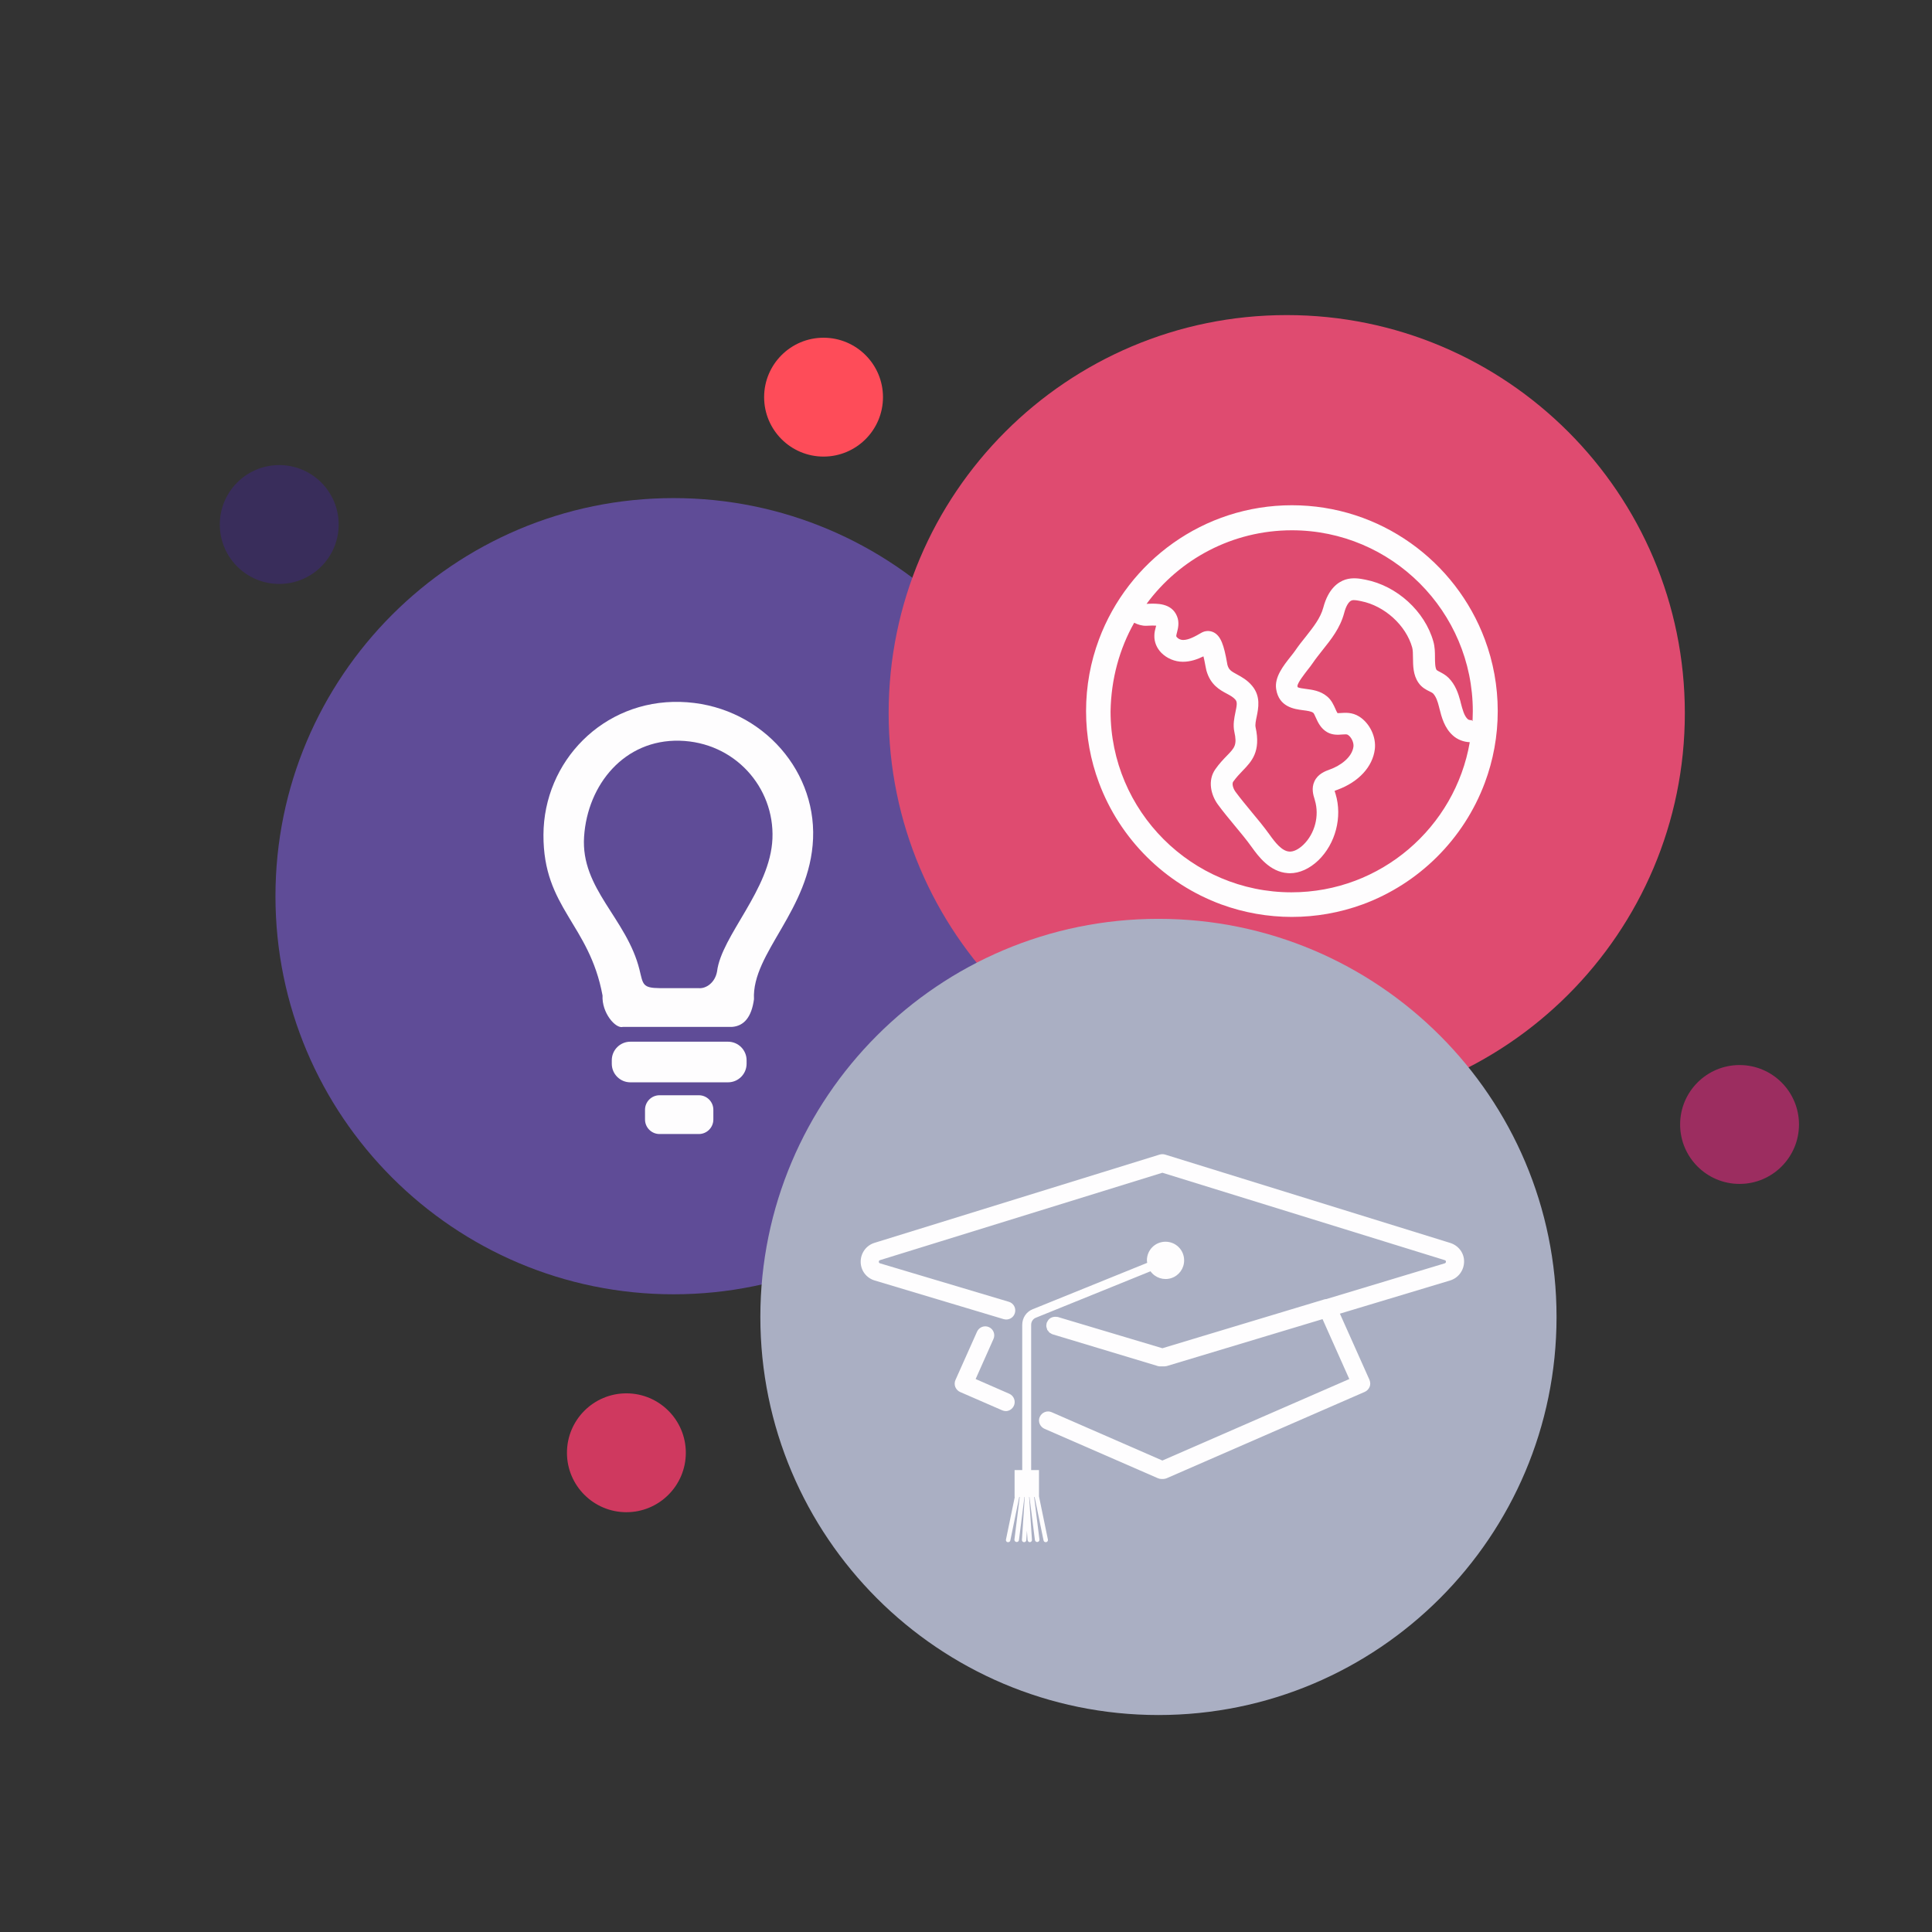 <?xml version="1.0" standalone="no"?><!-- Generator: Gravit.io --><svg xmlns="http://www.w3.org/2000/svg" xmlns:xlink="http://www.w3.org/1999/xlink" style="isolation:isolate" viewBox="0 0 512 512" width="512" height="512"><rect x="0" y="0" width="512" height="512" fill="#333333" stroke="none"/><path d=" M 73 237.5 C 73 179.273 120.273 132 178.5 132 C 236.727 132 284 179.273 284 237.5 C 284 295.727 236.727 343 178.5 343 C 120.273 343 73 295.727 73 237.5 Z " fill="rgb(95,76,151)"/><path d=" M 235.5 189 C 235.5 130.773 282.773 83.5 341 83.5 C 399.227 83.5 446.5 130.773 446.5 189 C 446.5 247.227 399.227 294.5 341 294.5 C 282.773 294.5 235.5 247.227 235.5 189 Z " fill="rgb(223,75,112)"/><path d=" M 201.5 349 C 201.5 290.773 248.773 243.5 307 243.5 C 365.227 243.5 412.5 290.773 412.5 349 C 412.5 407.227 365.227 454.5 307 454.5 C 248.773 454.5 201.5 407.227 201.5 349 Z " fill="rgb(170,175,195)"/><path d=" M 202.5 105.25 C 202.5 96.557 209.557 89.5 218.25 89.5 C 226.943 89.5 234 96.557 234 105.25 C 234 113.943 226.943 121 218.25 121 C 209.557 121 202.5 113.943 202.5 105.25 Z " fill="rgb(254,76,89)"/><path d=" M 58.25 139 C 58.25 130.307 65.307 123.25 74 123.25 C 82.693 123.25 89.75 130.307 89.75 139 C 89.75 147.693 82.693 154.75 74 154.75 C 65.307 154.75 58.25 147.693 58.25 139 Z " fill="rgb(57,45,91)"/><path d=" M 150.25 385 C 150.25 376.307 157.307 369.25 166 369.25 C 174.693 369.25 181.75 376.307 181.75 385 C 181.75 393.693 174.693 400.75 166 400.75 C 157.307 400.75 150.25 393.693 150.25 385 Z " fill="rgb(207,57,95)"/><path d=" M 445.25 298 C 445.25 289.307 452.307 282.25 461 282.25 C 469.693 282.25 476.75 289.307 476.75 298 C 476.75 306.693 469.693 313.75 461 313.75 C 452.307 313.75 445.25 306.693 445.25 298 Z " fill="rgb(156,45,96)"/><path d=" M 268.709 372.506 C 269.23 371.293 268.675 369.887 267.466 369.356 L 258.554 365.46 L 263.279 354.849 C 263.817 353.647 263.279 352.237 262.077 351.699 C 260.875 351.161 259.465 351.699 258.927 352.901 L 253.207 365.709 C 252.959 366.289 252.917 366.952 253.166 367.574 C 253.414 368.154 253.87 368.652 254.451 368.9 L 265.6 373.75 C 265.932 373.874 266.222 373.957 266.554 373.957 C 267.424 373.957 268.295 373.418 268.709 372.506 L 268.709 372.506 L 268.709 372.506 Z  M 384.352 329.399 L 308.79 305.981 C 308.303 305.836 307.785 305.836 307.298 305.981 L 231.778 329.358 C 229.581 330.021 228.089 332.052 228.089 334.373 C 228.089 336.695 229.581 338.684 231.82 339.347 L 265.973 349.585 C 267.258 349.958 268.585 349.254 268.958 347.969 C 269.331 346.684 268.626 345.357 267.341 344.984 L 233.187 334.788 C 233.104 334.746 232.897 334.705 232.897 334.373 C 232.897 334.083 233.104 334 233.187 333.959 L 308.044 310.789 L 382.901 333.959 C 382.984 334 383.191 334.042 383.191 334.373 C 383.191 334.664 382.984 334.746 382.901 334.788 L 351.441 344.28 C 351.317 344.28 351.193 344.28 351.068 344.321 L 308.044 357.295 L 280.439 349.046 L 280.356 349.005 L 280.149 349.005 C 279.279 348.839 278.367 349.129 277.828 349.792 C 277.786 349.875 277.745 349.958 277.704 350 C 277.579 350.207 277.455 350.373 277.372 350.621 C 277.33 350.704 277.372 350.829 277.33 350.911 C 277.289 351.119 277.248 351.326 277.289 351.533 C 277.289 351.699 277.372 351.823 277.413 351.989 L 277.538 352.445 C 277.621 352.569 277.745 352.652 277.828 352.777 C 277.911 352.901 277.994 353.025 278.118 353.15 C 278.201 353.233 278.325 353.233 278.408 353.316 C 278.574 353.44 278.74 353.523 278.947 353.606 L 306.842 362.02 C 307.049 362.103 307.298 362.103 307.547 362.103 L 308.5 362.103 C 308.749 362.103 308.956 362.061 309.205 362.02 L 350.488 349.585 L 357.576 365.46 L 308.044 387.055 L 278.698 374.247 C 277.496 373.708 276.087 374.289 275.548 375.491 C 275.009 376.693 275.59 378.102 276.792 378.641 L 306.842 391.739 C 307.132 391.863 307.464 391.946 307.795 391.946 L 308.251 391.946 C 308.583 391.946 308.915 391.863 309.205 391.739 L 361.679 368.859 C 362.259 368.61 362.715 368.113 362.964 367.533 C 363.213 366.952 363.171 366.289 362.923 365.667 L 355.089 348.134 L 384.269 339.347 C 386.466 338.684 387.958 336.695 387.999 334.373 C 388.041 332.094 386.548 330.104 384.352 329.399 Z  M 275.299 389.583 L 273.269 389.583 L 273.269 351.077 C 273.269 350.248 273.766 349.502 274.512 349.212 L 304.894 336.902 C 306.142 338.643 308.374 339.376 310.412 338.713 C 312.449 338.049 313.822 336.143 313.806 334 C 313.806 331.265 311.609 329.068 308.873 329.068 C 306.138 329.068 303.941 331.265 303.941 334 C 303.941 334.249 303.982 334.456 304.024 334.664 L 273.642 346.974 C 271.984 347.637 270.906 349.254 270.906 351.077 L 270.906 389.583 L 268.875 389.583 L 268.875 396.754 L 268.916 396.754 L 266.595 407.987 C 266.512 408.318 266.72 408.65 267.051 408.691 L 267.176 408.691 C 267.466 408.691 267.714 408.484 267.756 408.194 L 270.118 396.713 L 270.243 396.713 L 268.833 407.987 C 268.792 408.318 269.041 408.608 269.372 408.65 L 269.455 408.65 C 269.745 408.65 269.994 408.443 270.035 408.111 L 271.486 396.713 L 271.569 396.713 L 270.823 408.07 C 270.782 408.401 271.072 408.691 271.362 408.691 L 271.403 408.691 C 271.735 408.691 271.984 408.443 271.984 408.111 L 272.149 405.666 L 272.315 408.111 C 272.357 408.443 272.605 408.691 272.895 408.691 L 272.937 408.691 C 273.269 408.65 273.517 408.401 273.476 408.07 L 272.73 396.713 L 272.813 396.713 L 274.263 408.111 C 274.305 408.401 274.553 408.65 274.844 408.65 L 274.926 408.65 C 275.258 408.608 275.507 408.318 275.465 407.987 L 274.056 396.713 L 274.18 396.713 L 276.543 408.194 C 276.584 408.484 276.833 408.691 277.123 408.691 L 277.248 408.691 C 277.579 408.608 277.786 408.318 277.704 407.987 L 275.341 396.547 L 275.341 389.583 L 275.299 389.583 L 275.299 389.583 L 275.299 389.583 Z " fill="rgb(254,253,254)"/><g id="null"><path d=" M 167.052 276.06 L 192.931 276.06 C 195.648 276.06 197.854 278.266 197.854 280.984 L 197.854 281.903 C 197.854 284.62 195.648 286.827 192.931 286.827 L 167.052 286.827 C 164.335 286.827 162.129 284.62 162.129 281.903 L 162.129 280.984 C 162.129 278.266 164.335 276.06 167.052 276.06 Z " fill="rgb(254,253,254)"/><path d=" M 174.786 290.252 L 185.198 290.252 C 187.321 290.252 189.045 291.976 189.045 294.1 L 189.045 296.682 C 189.045 298.805 187.321 300.53 185.198 300.53 L 174.786 300.53 C 172.662 300.53 170.938 298.805 170.938 296.682 L 170.938 294.1 C 170.938 291.976 172.662 290.252 174.786 290.252 Z " fill="rgb(254,253,254)"/><path d=" M 159.682 263.825 C 159.435 268.404 163.137 272.686 165.065 272.145 L 193.939 272.145 C 197.216 271.924 199.179 269.482 199.812 264.804 C 199.185 252.516 214.698 241.239 215.472 222.227 C 216.247 203.215 200.693 186.529 180.236 186.012 C 159.78 185.495 144.089 201.812 144.021 221.248 C 143.954 240.684 156.154 244.779 159.682 263.825 Z  M 169.47 256.974 C 170.432 260.872 170.226 261.831 174.853 261.868 L 185.13 261.868 C 187.124 262.064 189.495 260.405 190.024 257.463 C 191.184 247.931 204.153 235.798 204.706 222.227 C 205.259 208.655 194.703 196.667 180.1 196.298 C 165.498 195.929 155.701 207.879 154.788 221.737 C 153.875 235.597 166.096 243.373 169.47 256.974 Z " fill-rule="evenodd" fill="rgb(254,253,254)"/></g><g id="null"><path d=" M 323.667 239.69 C 335.745 244.094 348.989 244.094 361.067 239.69 C 376.033 234.204 387.925 222.369 393.498 207.432 C 395.709 201.515 396.916 195.109 396.916 188.445 C 396.916 181.781 395.709 175.375 393.498 169.458 C 385.771 148.718 365.778 133.896 342.367 133.896 C 318.956 133.896 298.964 148.718 291.236 169.458 C 289.025 175.375 287.818 181.781 287.818 188.445 C 287.818 195.109 289.025 201.515 291.236 207.432 C 296.809 222.369 308.73 234.204 323.667 239.69 L 323.667 239.69 L 323.667 239.69 Z  M 342.367 140.532 C 368.794 140.532 390.309 162.047 390.309 188.474 C 390.309 189.249 390.28 190.025 390.252 190.8 C 390.252 190.887 390.252 191.001 390.223 191.088 L 390.051 191.03 C 390.079 190.915 390.194 190.829 390.223 190.8 C 390.022 190.915 389.304 190.887 388.959 190.571 C 388.011 189.709 387.58 188.014 387.121 186.262 L 387.006 185.773 C 386.46 183.734 385.684 181.436 383.875 179.626 C 383.099 178.851 382.237 178.42 381.548 178.046 C 381.261 177.903 380.83 177.673 380.715 177.558 C 380.313 176.955 380.284 175.49 380.284 174.226 C 380.284 172.847 380.255 171.411 379.853 170.003 C 377.613 162.018 370.23 155.268 361.9 153.63 C 360.464 153.343 358.539 152.97 356.528 153.601 C 354.604 154.233 352.019 156.014 350.697 160.984 C 349.95 163.799 348.055 166.154 346.073 168.682 C 345.096 169.889 344.119 171.124 343.2 172.474 C 342.942 172.847 342.539 173.364 342.08 173.939 C 340.126 176.409 337.685 179.454 338.202 182.642 C 338.949 187.411 343.085 187.928 345.326 188.215 C 346.417 188.359 347.566 188.502 348.055 188.933 C 348.227 189.077 348.485 189.709 348.687 190.14 C 349.232 191.346 349.979 193.041 351.731 194.046 C 353.168 194.851 354.633 194.736 355.695 194.649 C 356.442 194.592 356.931 194.563 357.189 194.736 C 358.108 195.31 358.798 196.746 358.683 197.838 C 358.309 200.768 355.121 202.951 352.478 203.899 L 352.392 203.928 C 351.214 204.359 349.261 205.077 348.342 207.059 C 347.48 208.897 348.026 210.678 348.399 211.856 L 348.457 212.086 C 349.692 216.193 348.457 220.933 345.383 223.892 C 344.119 225.098 342.769 225.759 341.678 225.673 C 339.724 225.558 337.943 223.288 336.45 221.191 C 334.899 219.037 333.232 217.026 331.624 215.102 C 330.159 213.321 328.751 211.626 327.43 209.845 C 326.741 208.897 326.453 207.691 326.798 207.174 C 327.631 206.025 328.464 205.134 329.297 204.272 C 331.681 201.802 334.18 199.217 332.744 192.725 C 332.601 192.036 332.802 191.03 333.031 189.939 C 333.491 187.669 334.152 184.538 331.825 181.752 C 330.532 180.201 329.039 179.397 327.832 178.736 C 326.252 177.874 325.649 177.529 325.276 176.179 C 325.247 176.064 325.218 175.892 325.189 175.691 C 324.356 171.009 323.552 168.481 321.541 167.533 C 320.535 167.076 319.371 167.13 318.41 167.677 C 316.859 168.567 315.107 169.601 313.527 169.601 C 312.953 169.601 312.321 169.343 311.947 168.941 C 311.89 168.883 311.717 168.682 311.717 168.538 C 311.717 168.337 311.832 167.935 311.919 167.591 C 312.177 166.556 312.608 164.977 311.919 163.311 C 310.482 159.749 306.461 159.921 304.306 160.007 C 304.134 160.007 303.99 160.036 303.847 160.036 C 312.522 148.23 326.568 140.532 342.367 140.532 L 342.367 140.532 L 342.367 140.532 Z  M 300.572 165.034 C 301.577 165.551 302.698 165.867 303.761 165.838 C 303.99 165.838 304.249 165.81 304.507 165.81 C 305.024 165.781 305.858 165.752 306.403 165.81 C 306.375 165.953 306.317 166.097 306.288 166.212 C 306.116 166.844 305.915 167.619 305.915 168.51 C 305.886 170.176 306.547 171.756 307.782 173.02 C 309.247 174.485 311.344 175.375 313.47 175.375 L 313.498 175.375 C 315.509 175.375 317.348 174.714 318.927 173.939 C 319.1 174.599 319.272 175.49 319.502 176.725 C 319.588 177.213 319.646 177.443 319.703 177.673 C 320.766 181.493 323.265 182.844 325.103 183.82 C 326.051 184.337 326.827 184.739 327.401 185.429 C 327.918 186.032 327.803 186.865 327.401 188.761 C 327.085 190.312 326.712 192.064 327.114 193.931 C 327.89 197.436 327.2 198.154 325.132 200.28 C 324.242 201.199 323.15 202.319 322.087 203.841 C 319.962 206.829 320.909 210.707 322.777 213.235 C 324.184 215.159 325.707 216.969 327.171 218.75 C 328.723 220.617 330.331 222.541 331.767 224.552 C 333.405 226.822 336.478 231.073 341.275 231.389 C 341.448 231.389 341.649 231.418 341.821 231.418 C 344.406 231.418 347.049 230.211 349.347 228.028 C 353.943 223.604 355.782 216.509 353.943 210.42 L 353.857 210.161 C 353.8 209.989 353.742 209.759 353.685 209.587 C 353.914 209.5 354.173 209.385 354.345 209.328 L 354.432 209.299 C 360.062 207.231 363.767 203.21 364.342 198.556 C 364.744 195.31 363.02 191.691 360.234 189.91 C 358.338 188.703 356.471 188.876 355.207 188.962 C 354.977 188.991 354.661 188.991 354.46 188.991 C 354.288 188.761 354.029 188.186 353.886 187.842 C 353.426 186.836 352.88 185.544 351.703 184.567 C 349.893 183.045 347.739 182.786 345.986 182.556 C 345.326 182.47 344.205 182.326 343.918 182.125 C 343.889 182.097 343.861 182.01 343.832 181.809 C 343.861 180.919 345.814 178.477 346.532 177.529 C 347.049 176.869 347.538 176.265 347.911 175.691 C 348.687 174.542 349.577 173.45 350.496 172.273 C 352.794 169.4 355.15 166.442 356.212 162.477 C 356.701 160.582 357.448 159.375 358.223 159.117 C 358.826 158.916 359.889 159.145 360.722 159.318 C 366.927 160.553 372.614 165.723 374.252 171.612 C 374.424 172.273 374.453 173.278 374.453 174.341 C 374.482 176.467 374.482 178.879 375.918 180.948 C 376.78 182.212 377.986 182.815 378.877 183.246 C 379.192 183.389 379.623 183.619 379.738 183.734 C 380.571 184.567 381.031 186.003 381.347 187.296 L 381.462 187.755 C 382.036 190.053 382.783 192.897 385.024 194.908 C 386.23 196 387.867 196.632 389.505 196.689 C 385.627 219.238 365.922 236.473 342.252 236.473 C 315.825 236.473 294.31 214.958 294.31 188.531 C 294.454 179.942 296.666 171.957 300.572 165.034 L 300.572 165.034 L 300.572 165.034 Z " fill="rgb(254,253,254)"/></g></svg>